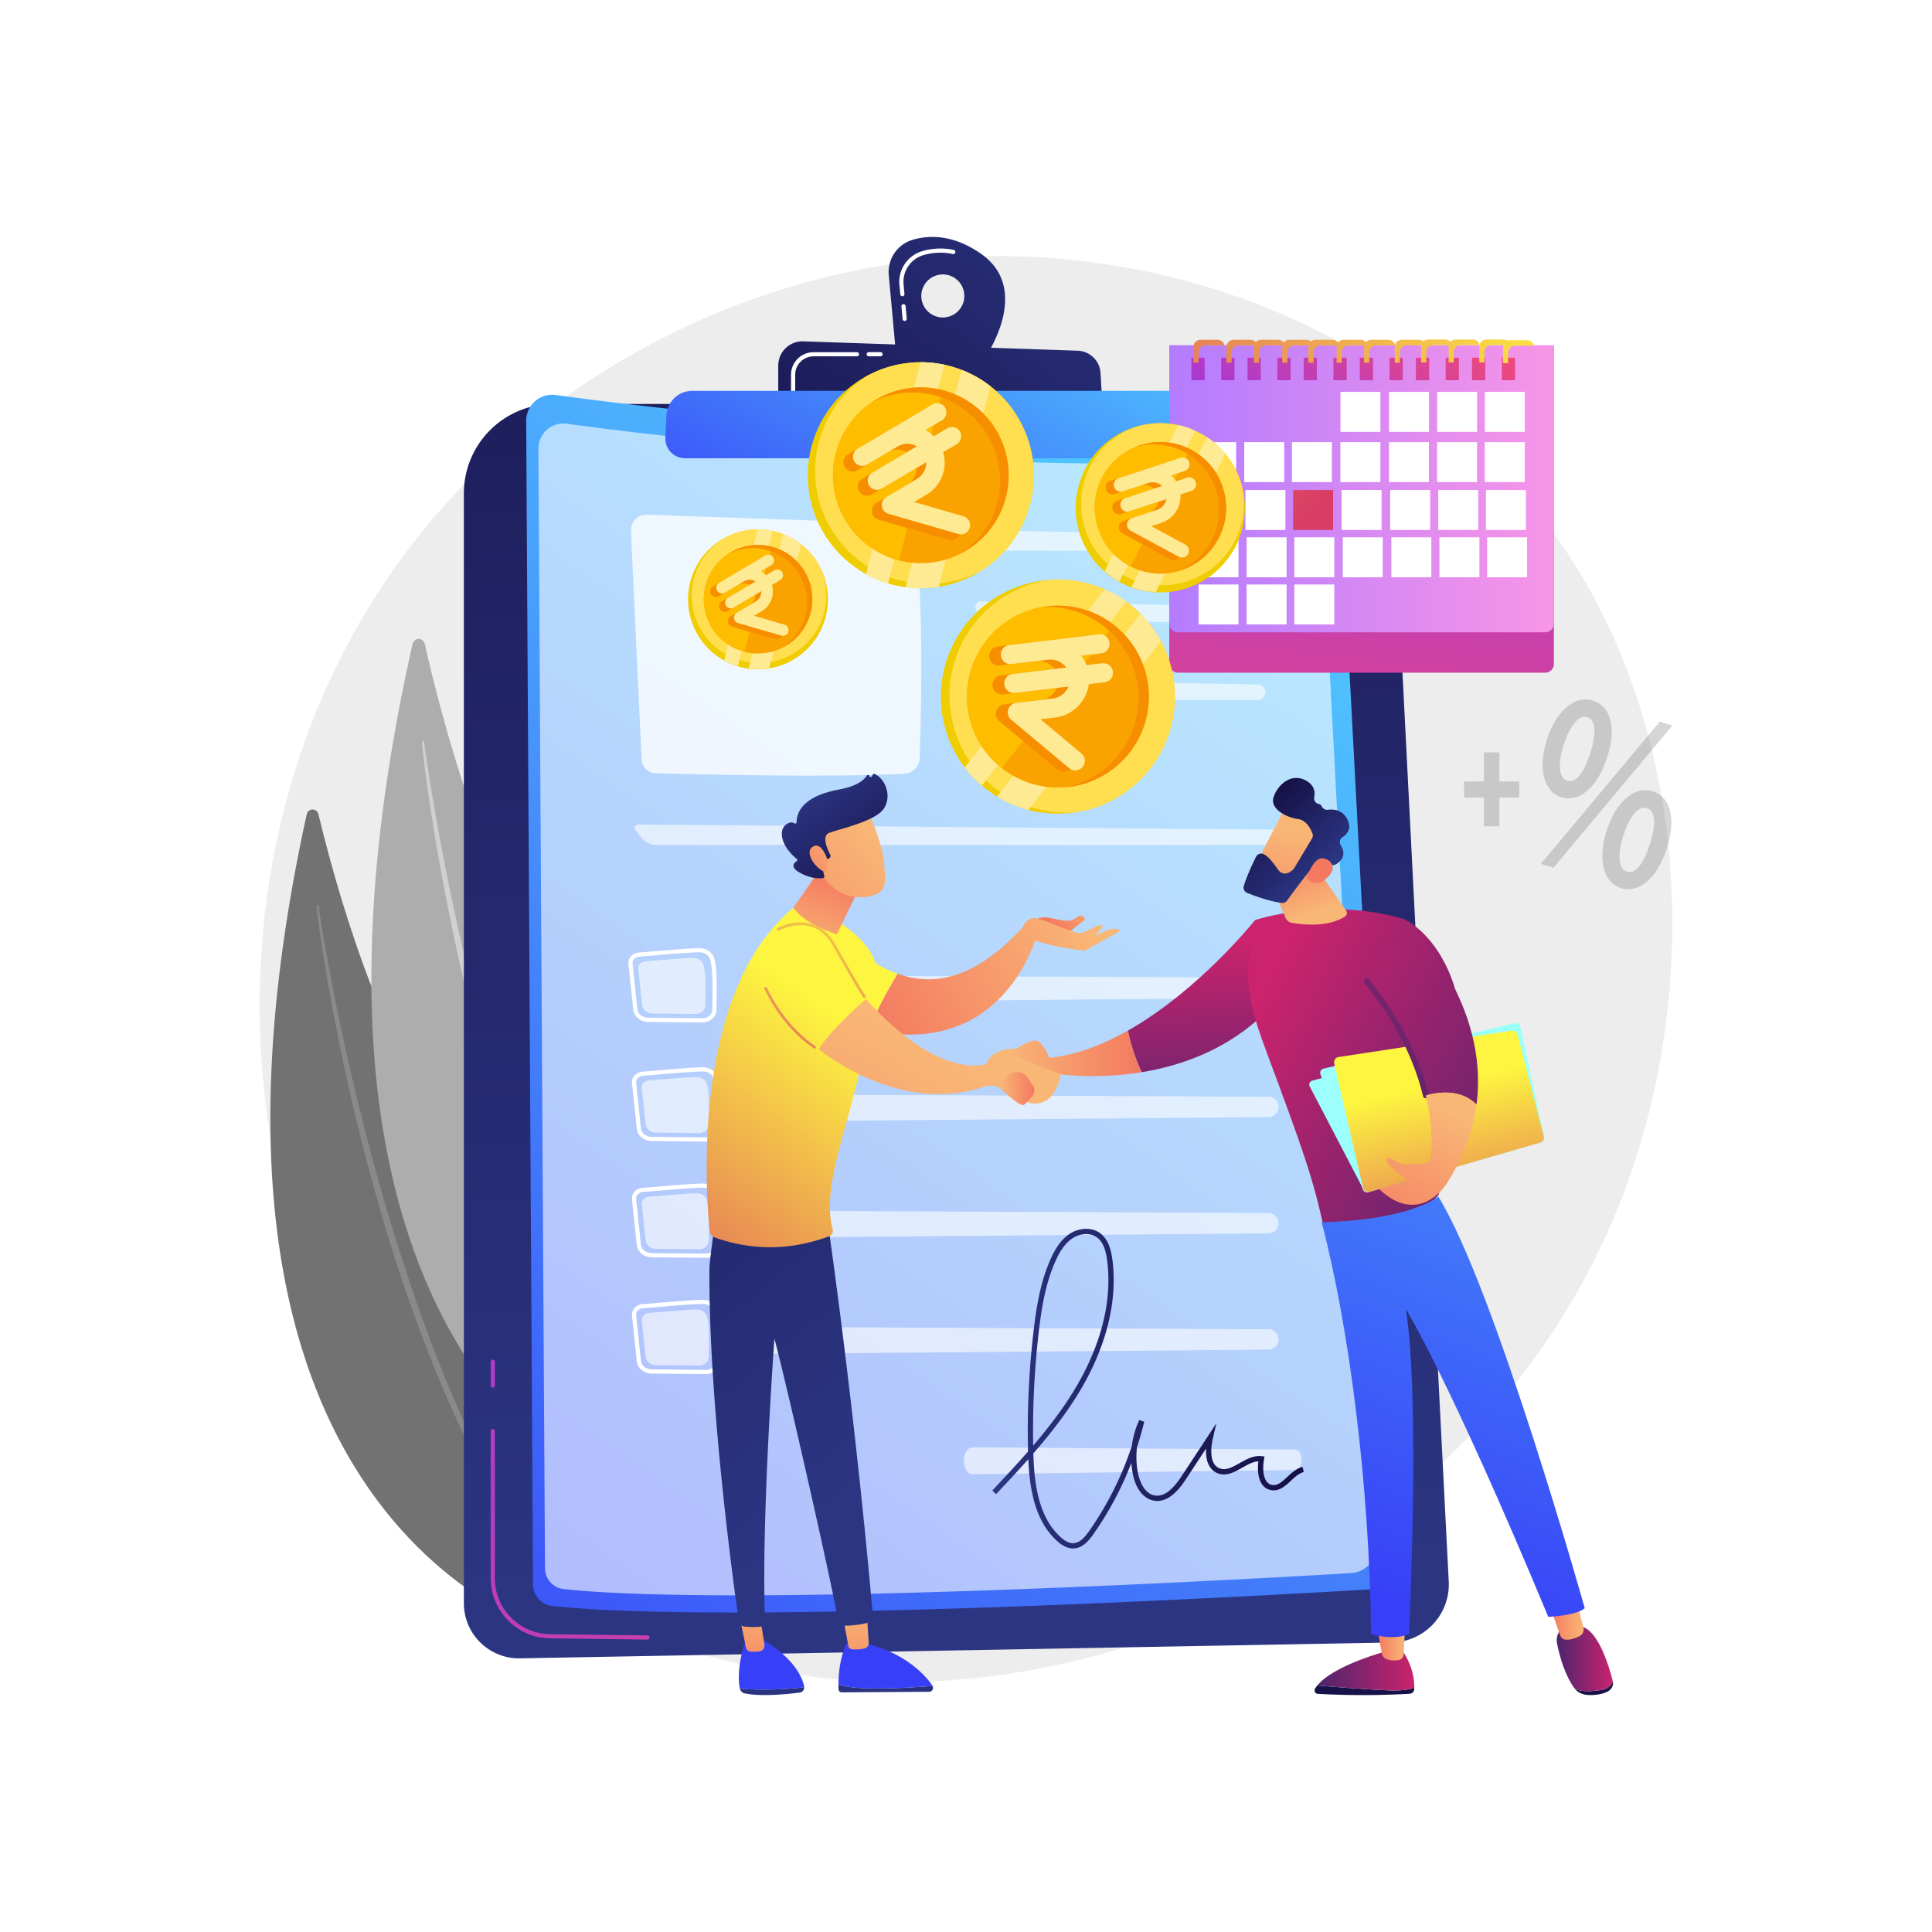 <svg xmlns="http://www.w3.org/2000/svg" xmlns:xlink="http://www.w3.org/1999/xlink" viewBox="0 0 3710 3710"><defs><linearGradient id="linear-gradient" x1="1835.82" y1="3042.25" x2="1701.49" y2="-933.94" gradientUnits="userSpaceOnUse"><stop offset="0" stop-color="#2b3582"/><stop offset="1" stop-color="#150e42"/></linearGradient><linearGradient id="linear-gradient-2" x1="569.17" y1="2680.44" x2="2091.59" y2="3647.63" gradientUnits="userSpaceOnUse"><stop offset="0" stop-color="#a737d5"/><stop offset="1" stop-color="#ef497a"/></linearGradient><linearGradient id="linear-gradient-3" x1="696.96" y1="2479.29" x2="2219.38" y2="3446.48" xlink:href="#linear-gradient-2"/><linearGradient id="linear-gradient-4" x1="2668.87" y1="720.06" x2="746.28" y2="3487.19" gradientUnits="userSpaceOnUse"><stop offset="0" stop-color="#53d8ff"/><stop offset="1" stop-color="#3840f7"/></linearGradient><linearGradient id="linear-gradient-5" x1="2046.31" y1="268.98" x2="1374.52" y2="1152.71" xlink:href="#linear-gradient"/><linearGradient id="linear-gradient-6" x1="2120" y1="325" x2="1448.21" y2="1208.73" xlink:href="#linear-gradient"/><linearGradient id="linear-gradient-7" x1="2035.35" y1="379.05" x2="1571.48" y2="1230.79" xlink:href="#linear-gradient-4"/><linearGradient id="linear-gradient-8" x1="1905.41" y1="2666.6" x2="2503.64" y2="2666.6" xlink:href="#linear-gradient"/><linearGradient id="linear-gradient-9" x1="2639.71" y1="723.45" x2="2539.82" y2="1706.86" xlink:href="#linear-gradient-2"/><linearGradient id="linear-gradient-10" x1="2245.35" y1="938.5" x2="2983.95" y2="938.5" gradientUnits="userSpaceOnUse"><stop offset="0" stop-color="#b37cff"/><stop offset="1" stop-color="#f895e7"/></linearGradient><linearGradient id="linear-gradient-11" x1="2288.87" y1="734.82" x2="2407" y2="469.85" xlink:href="#linear-gradient-2"/><linearGradient id="linear-gradient-12" x1="2336.6" y1="756.1" x2="2454.73" y2="491.13" xlink:href="#linear-gradient-2"/><linearGradient id="linear-gradient-13" x1="2378.75" y1="774.9" x2="2496.89" y2="509.93" xlink:href="#linear-gradient-2"/><linearGradient id="linear-gradient-14" x1="2426.48" y1="796.17" x2="2544.61" y2="531.21" xlink:href="#linear-gradient-2"/><linearGradient id="linear-gradient-15" x1="2468.64" y1="814.97" x2="2586.77" y2="550" xlink:href="#linear-gradient-2"/><linearGradient id="linear-gradient-16" x1="2516.37" y1="836.25" x2="2634.5" y2="571.28" xlink:href="#linear-gradient-2"/><linearGradient id="linear-gradient-17" x1="2558.53" y1="855.05" x2="2676.66" y2="590.08" xlink:href="#linear-gradient-2"/><linearGradient id="linear-gradient-18" x1="2606.26" y1="876.32" x2="2724.39" y2="611.36" xlink:href="#linear-gradient-2"/><linearGradient id="linear-gradient-19" x1="2648.42" y1="895.12" x2="2766.55" y2="630.15" xlink:href="#linear-gradient-2"/><linearGradient id="linear-gradient-20" x1="2696.14" y1="916.4" x2="2814.28" y2="651.43" xlink:href="#linear-gradient-2"/><linearGradient id="linear-gradient-21" x1="2738.3" y1="935.2" x2="2856.44" y2="670.23" xlink:href="#linear-gradient-2"/><linearGradient id="linear-gradient-22" x1="2786.03" y1="956.47" x2="2904.16" y2="691.51" xlink:href="#linear-gradient-2"/><linearGradient id="linear-gradient-23" x1="1583.85" y1="286.64" x2="2527.74" y2="983.93" gradientUnits="userSpaceOnUse"><stop offset="0" stop-color="#fdf53f"/><stop offset="0.66" stop-color="#e57a58"/><stop offset="1" stop-color="#d93c65"/></linearGradient><linearGradient id="linear-gradient-24" x1="3076.08" y1="612.71" x2="1800.56" y2="714.75" xlink:href="#linear-gradient-23"/><linearGradient id="linear-gradient-25" x1="3076.49" y1="617.75" x2="1800.97" y2="719.79" xlink:href="#linear-gradient-23"/><linearGradient id="linear-gradient-26" x1="3076.82" y1="621.94" x2="1801.3" y2="723.98" xlink:href="#linear-gradient-23"/><linearGradient id="linear-gradient-27" x1="3077.17" y1="626.26" x2="1801.64" y2="728.3" xlink:href="#linear-gradient-23"/><linearGradient id="linear-gradient-28" x1="3077.48" y1="630.25" x2="1801.96" y2="732.29" xlink:href="#linear-gradient-23"/><linearGradient id="linear-gradient-29" x1="3077.83" y1="634.56" x2="1802.31" y2="736.6" xlink:href="#linear-gradient-23"/><linearGradient id="linear-gradient-30" x1="3078.17" y1="638.75" x2="1802.64" y2="740.8" xlink:href="#linear-gradient-23"/><linearGradient id="linear-gradient-31" x1="3078.54" y1="643.43" x2="1803.02" y2="745.47" xlink:href="#linear-gradient-23"/><linearGradient id="linear-gradient-32" x1="3078.82" y1="646.99" x2="1803.3" y2="749.03" xlink:href="#linear-gradient-23"/><linearGradient id="linear-gradient-33" x1="3079.16" y1="651.18" x2="1803.64" y2="753.22" xlink:href="#linear-gradient-23"/><linearGradient id="linear-gradient-34" x1="3079.92" y1="660.7" x2="1804.4" y2="762.74" xlink:href="#linear-gradient-23"/><linearGradient id="linear-gradient-35" x1="3079.53" y1="655.86" x2="1804.01" y2="757.9" xlink:href="#linear-gradient-23"/><linearGradient id="linear-gradient-36" x1="661.3" y1="1697.56" x2="532.13" y2="2114.88" gradientTransform="translate(1290.1)" xlink:href="#linear-gradient-4"/><linearGradient id="linear-gradient-37" x1="192.17" y1="3264.96" x2="198.79" y2="2814.52" gradientTransform="translate(1290.1)" xlink:href="#linear-gradient"/><linearGradient id="linear-gradient-38" x1="163.62" y1="3052.36" x2="139.62" y2="3261.77" gradientTransform="translate(1290.1)" gradientUnits="userSpaceOnUse"><stop offset="0" stop-color="#f9b776"/><stop offset="1" stop-color="#f47960"/></linearGradient><linearGradient id="linear-gradient-39" x1="410.32" y1="3268.17" x2="416.95" y2="2817.73" gradientTransform="translate(1290.1)" xlink:href="#linear-gradient"/><linearGradient id="linear-gradient-40" x1="862.26" y1="1759.76" x2="733.09" y2="2177.08" gradientTransform="translate(1290.1)" xlink:href="#linear-gradient-4"/><linearGradient id="linear-gradient-41" x1="462.16" y1="3043.87" x2="438.17" y2="3253.28" gradientTransform="translate(993.21 65.77) rotate(-3.61)" xlink:href="#linear-gradient-38"/><linearGradient id="linear-gradient-42" x1="1084.09" y1="2879.78" x2="2451.78" y2="1202.08" gradientTransform="matrix(-1, 0, 0, 1, 2705.84, 0)" xlink:href="#linear-gradient"/><linearGradient id="linear-gradient-43" x1="635.08" y1="2022.77" x2="902.42" y2="2022.77" xlink:href="#linear-gradient-38"/><linearGradient id="linear-gradient-44" x1="995.54" y1="1812.86" x2="1011.26" y2="2214.41" gradientTransform="translate(1290.1)" gradientUnits="userSpaceOnUse"><stop offset="0" stop-color="#cb236d"/><stop offset="1" stop-color="#4c246d"/></linearGradient><linearGradient id="linear-gradient-45" x1="1593.75" y1="1945.14" x2="1106.87" y2="2614.19" gradientUnits="userSpaceOnUse"><stop offset="0" stop-color="#fdf53f"/><stop offset="1" stop-color="#d93c65"/></linearGradient><linearGradient id="linear-gradient-46" x1="800.98" y1="1766.64" x2="381.57" y2="1975.28" xlink:href="#linear-gradient-38"/><linearGradient id="linear-gradient-47" x1="794.84" y1="1714.32" x2="732.98" y2="1778.92" xlink:href="#linear-gradient-38"/><linearGradient id="linear-gradient-48" x1="802.97" y1="1764.17" x2="383.57" y2="1972.8" xlink:href="#linear-gradient-38"/><linearGradient id="linear-gradient-49" x1="1620.88" y1="1964.89" x2="1134" y2="2633.93" xlink:href="#linear-gradient-45"/><linearGradient id="linear-gradient-50" x1="259.34" y1="1831.79" x2="315.07" y2="1679.61" xlink:href="#linear-gradient-38"/><linearGradient id="linear-gradient-51" x1="535.51" y1="2008.77" x2="121.18" y2="2728.7" xlink:href="#linear-gradient-38"/><linearGradient id="linear-gradient-52" x1="1661.28" y1="1610.2" x2="1399.62" y2="2236.19" xlink:href="#linear-gradient-45"/><linearGradient id="linear-gradient-53" x1="1674.78" y1="1615.84" x2="1413.13" y2="2241.83" xlink:href="#linear-gradient-45"/><linearGradient id="linear-gradient-54" x1="396.32" y1="1603.51" x2="64.27" y2="1867.97" xlink:href="#linear-gradient-38"/><linearGradient id="linear-gradient-55" x1="268.13" y1="1516.51" x2="420.33" y2="1712.45" gradientTransform="translate(1290.1)" xlink:href="#linear-gradient"/><linearGradient id="linear-gradient-56" x1="362.9" y1="1589.02" x2="199.49" y2="1714.05" xlink:href="#linear-gradient-38"/><linearGradient id="linear-gradient-57" x1="630.24" y1="2090.37" x2="696.12" y2="2090.37" xlink:href="#linear-gradient-38"/><linearGradient id="linear-gradient-58" x1="1116.38" y1="1950.22" x2="1670.63" y2="2245.29" xlink:href="#linear-gradient-44"/><linearGradient id="linear-gradient-59" x1="1233.25" y1="1755.38" x2="1190.38" y2="1626.77" xlink:href="#linear-gradient-38"/><linearGradient id="linear-gradient-60" x1="1224.04" y1="2130.55" x2="1674.87" y2="2130.55" gradientTransform="translate(1290.1)" gradientUnits="userSpaceOnUse"><stop offset="0" stop-color="#9cfffb"/><stop offset="1" stop-color="#9bfffa"/></linearGradient><linearGradient id="linear-gradient-61" x1="1245.08" y1="2127.08" x2="1675.31" y2="2127.08" xlink:href="#linear-gradient-60"/><linearGradient id="linear-gradient-62" x1="1466.96" y1="2084.34" x2="1558.42" y2="2494.46" gradientTransform="translate(1290.1)" xlink:href="#linear-gradient-45"/><linearGradient id="linear-gradient-63" x1="1195.48" y1="1814.93" x2="1791.36" y2="2132.16" xlink:href="#linear-gradient-44"/><linearGradient id="linear-gradient-64" x1="2991.23" y1="1639.45" x2="2577.21" y2="2113.09" gradientTransform="matrix(1, 0, 0, 1, 0, 0)" xlink:href="#linear-gradient-44"/><linearGradient id="linear-gradient-65" x1="1493.52" y1="2129.99" x2="1354.2" y2="2397.92" xlink:href="#linear-gradient-38"/><linearGradient id="linear-gradient-66" x1="4818.98" y1="5486.66" x2="4664.89" y2="5690.5" gradientTransform="matrix(-0.69, -0.73, -0.73, 0.69, 9787.37, 1318.79)" xlink:href="#linear-gradient-38"/><linearGradient id="linear-gradient-67" x1="4701.3" y1="5535.61" x2="4885.36" y2="5535.61" gradientTransform="matrix(-0.69, -0.73, -0.73, 0.69, 9787.37, 1318.79)" xlink:href="#linear-gradient"/><linearGradient id="linear-gradient-68" x1="4593.3" y1="5648.09" x2="4716.89" y2="5521.28" gradientTransform="matrix(-0.69, -0.73, -0.73, 0.69, 9787.37, 1318.79)" xlink:href="#linear-gradient-38"/><linearGradient id="linear-gradient-69" x1="2133.69" y1="2897.18" x2="2133.69" y2="3285.8" gradientTransform="matrix(-1, 0, 0, 1, 4753.76, 0)" xlink:href="#linear-gradient"/><linearGradient id="linear-gradient-70" x1="2037.94" y1="3208.21" x2="2224.03" y2="3208.21" gradientTransform="matrix(-1, 0, 0, 1, 4753.76, 0)" xlink:href="#linear-gradient-44"/><linearGradient id="linear-gradient-71" x1="2055.63" y1="3155.81" x2="2109.57" y2="3155.81" gradientTransform="matrix(-1, 0, 0, 1, 4753.76, 0)" xlink:href="#linear-gradient-38"/><linearGradient id="linear-gradient-72" x1="1692.89" y1="2897.18" x2="1692.89" y2="3285.8" gradientTransform="matrix(-1, 0, 0, 1, 4753.76, 0)" xlink:href="#linear-gradient"/><linearGradient id="linear-gradient-73" x1="1656.73" y1="3185.11" x2="1764.44" y2="3185.11" gradientTransform="matrix(-1, 0, 0, 1, 4753.76, 0)" xlink:href="#linear-gradient-44"/><linearGradient id="linear-gradient-74" x1="1712.72" y1="3110.85" x2="1777.18" y2="3110.85" gradientTransform="matrix(-1, 0, 0, 1, 4753.76, 0)" xlink:href="#linear-gradient-38"/><linearGradient id="linear-gradient-75" x1="3371.21" y1="1209.45" x2="2655.83" y2="3067.44" gradientUnits="userSpaceOnUse"><stop offset="0" stop-color="#53d8ff"/><stop offset="0.21" stop-color="#4db9fd"/><stop offset="1" stop-color="#3840f7"/></linearGradient></defs><g id="Background"><rect width="3710" height="3710" fill="#fff"/></g><g id="Illustration"><path d="M3097.73,2341.66c-263.21,619.75-964.33,966.93-1572.35,873.28-98.93-15.24-370.17-60.63-610.31-274.79-462.3-412.27-561.16-1228.62-188.24-1803.92,271.41-418.71,758-656.07,1220.27-644.2,99.58,2.56,481.22,18.32,816.62,294.88,49.26,40.62,157.91,137.15,255.84,290.28C3249.5,1436.78,3269.26,1937.76,3097.73,2341.66Z" fill="#c1c1c1" opacity="0.3"/><path d="M588.85,1564.2c2.82-12.86,19.73-13.09,22.79-.29,29.55,123.72,116.44,445.51,256.25,618.35,227.65,281.43,374.13,733.45,220.55,962.48C1088.44,3144.74,281.86,2965.53,588.85,1564.2Z" fill="#727272"/><path d="M608,1740.22c.21,4,.68,7.34,1,10.91l1.27,10.53,2.77,21c1.94,14,4.07,27.92,6.2,41.86q6.54,41.81,14,83.42c9.92,55.5,21.23,110.69,33.3,165.69s25.43,109.69,39.92,164,29.78,108.43,46.66,162c33.57,107.13,72.56,212.38,118.25,314.24,23.34,50.65,47.92,100.67,75.12,149,27.52,48.15,56.94,95,89.39,139.41a2,2,0,0,0,2.89.37,2.37,2.37,0,0,0,.39-3.06l0,0q-46.08-68.31-85.33-141.42c-26.33-48.57-50-98.75-72.48-149.53s-43-102.57-62.43-154.81-36.85-105.37-54-158.56C731,2288.68,702.37,2180.18,676.54,2071q-19.21-82-35.49-164.75-8.22-41.35-15.66-82.89l-7.1-41.59-3.35-20.83-1.57-10.42c-.46-3.42-1-7.09-1.3-10.1l-.05-.5a2.09,2.09,0,0,0-2.24-2A2.16,2.16,0,0,0,608,1740.22Z" fill="#c1c1c1" opacity="0.3"/><path d="M792.07,1237.19c3.08-13.71,20.8-13.74,23.87,0,29.73,132.51,117.53,477.26,262.26,663.54,235.64,303.31,384.56,787.89,221.41,1030.69C1299.61,2931.38,456.55,2730.36,792.07,1237.19Z" fill="#adadad"/><path d="M810.29,1425.43c.18,4.32.64,7.85,1,11.68l1.23,11.25,2.69,22.46c1.88,15,4,29.87,6.06,44.79q6.43,44.73,13.77,89.28c9.83,59.4,21.12,118.49,33.21,177.39s25.53,117.46,40.16,175.67,30.11,116.17,47.26,173.56c34.09,114.84,73.89,227.73,120.75,337.07,23.95,54.38,49.2,108.11,77.22,160.1,28.35,51.74,58.71,102.18,92.28,150a2.06,2.06,0,0,0,3.08.43,2.6,2.6,0,0,0,.44-3.32l0,0q-47.55-73.53-87.92-152.09c-27.09-52.2-51.4-106.08-74.41-160.59s-44-110.08-63.83-166.1-37.55-113-55-170C933.83,2012.69,905,1896.47,879,1779.49q-19.32-87.79-35.55-176.39-8.22-44.26-15.6-88.72l-7-44.51-3.31-22.28-1.54-11.15c-.45-3.66-1-7.59-1.27-10.8l0-.54a2.25,2.25,0,0,0-2.37-2.17A2.33,2.33,0,0,0,810.29,1425.43Z" fill="#fff" opacity="0.43"/><path d="M890.76,947.45A171.75,171.75,0,0,1,1062.51,775.7H2523.05a151.32,151.32,0,0,1,151.11,143.62L2782,3036.82a111.59,111.59,0,0,1-109.41,117.24l-1674,30.42a105.91,105.91,0,0,1-107.84-105.89Z" fill="url(#linear-gradient)"/><path d="M1243.26,3148.48h-.06l-187.3-2.42c-62.63-.81-113.59-52.43-113.59-115.06V2748.2a4,4,0,0,1,8,0V3031c0,58.28,47.41,106.31,105.69,107.07l187.3,2.42a4,4,0,0,1,0,8Z" fill="url(#linear-gradient-2)"/><path d="M946.31,2664.6a4,4,0,0,1-4-4v-45.79a4,4,0,0,1,8,0v45.79A4,4,0,0,1,946.31,2664.6Z" fill="url(#linear-gradient-3)"/><path d="M1010.42,808.29A49.88,49.88,0,0,1,1067,758.54c199.45,27,885.31,110.7,1452.36,67.17a46.12,46.12,0,0,1,49.68,43.5l113,2127a53.08,53.08,0,0,1-49.87,55.82c-238.49,14.12-1220.68,68.68-1571,32a42.05,42.05,0,0,1-37.63-41.62Z" fill="url(#linear-gradient-4)"/><path d="M1033.91,861.59a48,48,0,0,1,54.45-47.88c191.94,26,852,106.53,1397.68,64.64a44.39,44.39,0,0,1,47.8,41.87l108.79,2046.85a51.09,51.09,0,0,1-48,53.73c-229.51,13.58-1174.71,66.08-1511.85,30.77a40.47,40.47,0,0,1-36.22-40.05Z" fill="#fff" opacity="0.6"/><path d="M1211.59,1019.4,1232,1458.23a27.9,27.9,0,0,0,27.07,26.61c81.27,2.29,334.52,8.47,477.51,1a31.14,31.14,0,0,0,29.5-30.11c2.73-82.3,8.7-321.83-10.06-422a35.16,35.16,0,0,0-33.37-28.6l-480.37-16.8A29.67,29.67,0,0,0,1211.59,1019.4Z" fill="#fff" opacity="0.78"/><g opacity="0.6"><path d="M2415,1057.6c8.52,0,15.29-6.62,15-14.72s-7.39-14.84-15.9-15l-530-9.44c-8.51-.15-13.16,6.29-10.34,14.32l3.61,10.24c2.83,8,12.11,14.6,20.62,14.6Z" fill="#fff"/></g><g opacity="0.6"><path d="M1884.15,1155.15c-8.51-.15-13.16,6.3-10.34,14.33l3.61,10.24c2.83,8,12.11,14.6,20.62,14.6h517c8.52,0,15.29-6.63,15-14.72s-7.39-14.85-15.9-15Z" fill="#fff"/></g><g opacity="0.6"><path d="M1884.15,1304.86c-8.51-.15-13.16,6.3-10.34,14.33l3.61,10.24c2.83,8,12.11,14.6,20.62,14.6h517c8.52,0,15.29-6.63,15-14.72s-7.39-14.85-15.9-15Z" fill="#fff"/></g><g opacity="0.6"><path d="M2466.2,1622.66c8.51,0,15-6.63,14.5-14.72s-7.93-14.78-16.45-14.85l-1237.32-9.75c-8.51-.07-11.14,5.33-5.84,12l12.12,15.22c5.31,6.66,16.61,12.11,25.12,12.11Z" fill="#fff"/></g><path d="M1355.77,2192.16h-.29l-104.15-1c-14.88-.15-27.16-10.39-28.57-23.82L1213.6,2080a19,19,0,0,1,4.49-14.29,22.88,22.88,0,0,1,15.94-7.86h0c8.77-.6,21.13-1.65,34.21-2.77,27.55-2.34,61.83-5.26,81.12-5.5,14-.07,25.87,8.21,29.16,20.4,5.43,20.06,5,58,3.92,98.48C1382.11,2181.56,1370.17,2192.16,1355.77,2192.16Zm-121.2-126.37a14.84,14.84,0,0,0-10.36,5,11,11,0,0,0-2.65,8.3l9.15,87.39c1,9.38,9.89,16.54,20.7,16.65l104.15,1h.21c10.09,0,18.45-7.11,18.68-15.94,1-39.84,1.5-77.17-3.65-96.2-2.3-8.52-11.17-14.45-21.34-14.48-19,.23-53.12,3.14-80.54,5.47-13.12,1.12-25.51,2.18-34.35,2.78Z" fill="#fff"/><path d="M1245.78,2074.81c21.88-1.5,69.43-6.32,92-6.6,9.55-.12,17.93,5.65,20.18,13.94,4.35,16.09,3.77,48.17,3,77.78-.23,8.87-8.37,16-18.32,15.85l-83.23-.79c-10.24-.1-18.73-7.08-19.69-16.17l-7.31-69.83C1231.66,2081.76,1237.67,2075.36,1245.78,2074.81Z" fill="#fff" opacity="0.6"/><g opacity="0.6"><path d="M1447.25,2134.13a25.87,25.87,0,0,0,25.23,19.27l963.66-8.22a19.56,19.56,0,0,0-.08-39.11l-963.69-4.4A25.86,25.86,0,0,0,1447.25,2134.13Z" fill="#fff"/></g><path d="M1349,1963.39h-.29l-104.15-1c-14.88-.14-27.16-10.38-28.57-23.81l-9.16-87.39a19,19,0,0,1,4.49-14.28,22.84,22.84,0,0,1,15.93-7.86h0c8.78-.6,21.14-1.65,34.22-2.77,27.54-2.34,61.83-5.26,81.12-5.5,14-.07,25.86,8.21,29.16,20.4,5.43,20.06,5,58,3.92,98.48C1375.29,1952.8,1363.36,1963.39,1349,1963.39ZM1227.76,1837a14.82,14.82,0,0,0-10.36,5,11,11,0,0,0-2.65,8.3l9.15,87.39c1,9.38,9.88,16.54,20.7,16.65l104.15,1h.21c10.09,0,18.45-7.11,18.67-15.94,1-39.84,1.51-77.17-3.64-96.2-2.3-8.52-11.17-14.45-21.34-14.49-19,.24-53.13,3.15-80.54,5.48-13.12,1.12-25.51,2.17-34.35,2.78Z" fill="#fff"/><path d="M1239,1846.05c21.88-1.5,69.44-6.33,92-6.61,9.56-.12,17.94,5.66,20.18,14,4.36,16.09,3.78,48.17,3,77.78-.22,8.87-8.37,15.95-18.31,15.85l-83.23-.8c-10.24-.09-18.74-7.07-19.69-16.16l-7.32-69.84C1224.85,1853,1230.85,1846.6,1239,1846.05Z" fill="#fff" opacity="0.6"/><g opacity="0.6"><path d="M1440.44,1905.37a25.85,25.85,0,0,0,25.22,19.26l963.67-8.21a19.56,19.56,0,0,0-.08-39.11l-963.69-4.4A25.86,25.86,0,0,0,1440.44,1905.37Z" fill="#fff"/></g><path d="M1355.77,2415.38h-.29l-104.15-1c-14.88-.14-27.16-10.38-28.57-23.81l-9.16-87.39a19,19,0,0,1,4.49-14.28A22.89,22.89,0,0,1,1234,2281h0c8.77-.59,21.13-1.65,34.21-2.76,27.55-2.35,61.83-5.26,81.12-5.51h.42c13.7,0,25.48,8.34,28.74,20.4,5.43,20.06,5,58,3.92,98.49C1382.11,2404.79,1370.17,2415.38,1355.77,2415.38ZM1234.57,2289a14.8,14.8,0,0,0-10.36,5,11,11,0,0,0-2.65,8.29l9.15,87.39c1,9.39,9.89,16.55,20.7,16.65l104.15,1h.21c10.09,0,18.45-7.11,18.68-15.93,1-39.84,1.5-77.18-3.65-96.2-2.3-8.52-11.3-14.65-21.34-14.49-19,.24-53.12,3.14-80.54,5.48-13.12,1.12-25.51,2.17-34.35,2.78Z" fill="#fff"/><path d="M1245.78,2298c21.88-1.5,69.43-6.33,92-6.61,9.55-.12,17.93,5.66,20.18,13.94,4.35,16.1,3.77,48.18,3,77.79-.23,8.87-8.37,16-18.32,15.85l-83.23-.8c-10.24-.1-18.73-7.08-19.69-16.17l-7.31-69.83C1231.66,2305,1237.67,2298.59,1245.78,2298Z" fill="#fff" opacity="0.6"/><g opacity="0.6"><path d="M1447.25,2357.36a25.86,25.86,0,0,0,25.23,19.26l963.66-8.22a19.56,19.56,0,0,0-.08-39.11l-963.69-4.39A25.86,25.86,0,0,0,1447.25,2357.36Z" fill="#fff"/></g><path d="M1355.77,2638.61h-.29l-104.15-1c-14.88-.14-27.16-10.38-28.57-23.81l-9.16-87.39a19.05,19.05,0,0,1,4.49-14.29,22.88,22.88,0,0,1,15.94-7.86h0c8.77-.6,21.13-1.65,34.21-2.76,27.55-2.35,61.83-5.27,81.12-5.51h.42c13.7,0,25.48,8.34,28.74,20.4,5.43,20.06,5,58,3.92,98.49C1382.11,2628,1370.17,2638.61,1355.77,2638.61Zm-121.2-126.37a14.84,14.84,0,0,0-10.36,5,11,11,0,0,0-2.65,8.3l9.15,87.39c1,9.39,9.89,16.55,20.7,16.65l104.15,1h.21c10.09,0,18.45-7.11,18.68-15.94,1-39.84,1.5-77.17-3.65-96.2-2.3-8.52-11.3-14.67-21.34-14.48-19,.23-53.12,3.14-80.54,5.48-13.12,1.11-25.51,2.17-34.35,2.77Z" fill="#fff"/><path d="M1245.78,2521.26c21.88-1.49,69.43-6.32,92-6.6,9.55-.12,17.93,5.65,20.18,13.94,4.35,16.09,3.77,48.17,3,77.78-.23,8.87-8.37,15.95-18.32,15.86l-83.23-.8c-10.24-.1-18.73-7.08-19.69-16.17l-7.31-69.83C1231.66,2528.21,1237.67,2521.82,1245.78,2521.26Z" fill="#fff" opacity="0.6"/><g opacity="0.6"><path d="M1447.25,2580.58a25.87,25.87,0,0,0,25.23,19.27l963.66-8.22a19.56,19.56,0,0,0-.08-39.11l-963.69-4.4A25.86,25.86,0,0,0,1447.25,2580.58Z" fill="#fff"/></g><g opacity="0.6"><path d="M1851.5,2811.73h0c1.93,11.43,8.61,19.36,16.21,19.26l619.34-8.22c7-.09,12.61-9.08,12.46-20-.15-10.59-5.7-19.08-12.51-19.13l-619.36-4.39C1856.71,2779.19,1848.71,2795.28,1851.5,2811.73Z" fill="#fff"/></g><path d="M1883.36,487c-52.75-36.7-98.63-36-130.92-26.45a64.42,64.42,0,0,0-45.75,67.72l13.93,152L1886.33,695S1986.83,559,1883.36,487Zm-72.87,122.63a41.32,41.32,0,1,1,41.32-41.32A41.32,41.32,0,0,1,1810.49,609.62Z" fill="url(#linear-gradient-5)"/><path d="M1737.17,616.32a4,4,0,0,1-4-3.63L1731,588.48a4,4,0,1,1,8-.73l2.22,24.21a4,4,0,0,1-3.62,4.35Zm-4.34-47.44a4,4,0,0,1-4-3.63l-1.69-18.38a61.5,61.5,0,0,1,43.59-64.51,123.92,123.92,0,0,1,60.57-2.48,4,4,0,1,1-1.61,7.83A116.07,116.07,0,0,0,1773,490a53.47,53.47,0,0,0-37.89,56.12l1.68,18.37a4,4,0,0,1-3.62,4.35Z" fill="#fff"/><path d="M1494.45,778.5V702.07a46.62,46.62,0,0,1,48.23-46.6l526.9,18a45.36,45.36,0,0,1,43.72,42.61l4.4,73.44Z" fill="url(#linear-gradient-6)"/><path d="M1690.91,684.26h-22.65a4,4,0,1,1,0-8h22.65a4,4,0,1,1,0,8Z" fill="#fff"/><path d="M1523,754.5a4,4,0,0,1-4-4V719.58a43.36,43.36,0,0,1,43.32-43.31h83.3a4,4,0,1,1,0,8h-83.3A35.37,35.37,0,0,0,1527,719.58V750.5A4,4,0,0,1,1523,754.5Z" fill="#fff"/><path d="M1279.76,797.8a49.64,49.64,0,0,1,49.59-47.27l921.39,0a68.1,68.1,0,0,1,67.1,56.49l.78,4.5A58.48,58.48,0,0,1,2261,880H1315.7a38,38,0,0,1-38-39.85Z" fill="url(#linear-gradient-7)"/><path d="M2060.48,2973.49c-10.1,0-20.3-4.86-31.15-14.82-42.33-38.89-52.22-99.64-54.69-156.58-20.33,22.9-41.22,45.15-61.85,67.14l-7.38-6.92c23-24.49,46.27-49.31,68.73-75a1651,1651,0,0,1,10.44-230.06c5.38-46.36,13.11-95.41,33.17-140.07,6.31-14.08,16.79-34.25,34.69-46.76,18.39-12.86,42.45-14.31,58.5-3.54,18.12,12.18,23,35.59,25.18,52.14,12.75,99.25-26,190.3-60.79,249.2-26,44.06-57.55,84.4-91,122.77,1.67,57.81,9.55,121.38,51.81,160.2,9.19,8.44,17.39,12.46,25.07,12.14,12.68-.46,22.59-12.27,30.61-23.76a627.17,627.17,0,0,0,81.65-163,168.78,168.78,0,0,1,14.29-49.79l9.5,3.33q-6,24.71-13.87,48.7a158.93,158.93,0,0,0,1.88,50.09c1.8,8.94,9.38,38.46,31.71,42.71,16.81,3.19,33.4-8.6,52.19-37.16l66.59-101.22-6.4,27.57c-3.42,14.72-9.06,49.91,12.32,58.71,12.25,5,25.18-2.24,38.87-9.95,13.35-7.51,27.14-15.26,42.46-13.26l5.21.7-.89,5.18c-3.52,20.41-1.78,45.53,14.73,49.18,10.8,2.42,19.66-5.8,29.92-15.28,8.7-8,17.7-16.36,29.24-19.16l2.38,9.84c-9,2.18-17,9.59-24.75,16.75-11.31,10.46-23,21.27-39,17.74-21.74-4.82-26.38-30.65-23.36-55.11-10.19.53-20.34,6.24-31,12.24-15.19,8.55-30.89,17.39-47.69,10.49-15.54-6.4-23.06-23.17-21.77-47.28L2277.67,2840c-13.42,20.39-34.49,46.9-62.54,41.54-19.26-3.67-34.12-22.61-39.74-50.66a167.56,167.56,0,0,1-2.86-21.51,637.33,637.33,0,0,1-72.37,136c-9.45,13.54-21.42,27.46-38.55,28.08C2061.23,2973.49,2060.85,2973.49,2060.48,2973.49Zm25.32-603.72a48.73,48.73,0,0,0-27.56,9c-15.85,11.08-25.43,29.63-31.26,42.61-19.5,43.41-27.07,91.54-32.34,137.1A1640.51,1640.51,0,0,0,1984,2775.93c30.37-35.46,58.87-72.63,82.6-112.83,34-57.53,71.85-146.35,59.46-242.76-3-23.19-9.59-37.51-20.79-45A34.78,34.78,0,0,0,2085.8,2369.77Z" fill="url(#linear-gradient-8)"/><path d="M2245.35,664.49h738.59a0,0,0,0,1,0,0V1275a16.76,16.76,0,0,1-16.76,16.76H2262.11a16.76,16.76,0,0,1-16.76-16.76V664.49A0,0,0,0,1,2245.35,664.49Z" fill="url(#linear-gradient-9)"/><path d="M2245.35,662.81h738.59a0,0,0,0,1,0,0v534.63a16.76,16.76,0,0,1-16.76,16.76H2262.11a16.76,16.76,0,0,1-16.76-16.76V662.81A0,0,0,0,1,2245.35,662.81Z" fill="url(#linear-gradient-10)"/><rect x="2287.87" y="686.92" width="25.43" height="43.23" fill="url(#linear-gradient-11)"/><rect x="2345.09" y="686.92" width="25.43" height="43.23" fill="url(#linear-gradient-12)"/><rect x="2395.63" y="686.92" width="25.43" height="43.23" fill="url(#linear-gradient-13)"/><rect x="2452.84" y="686.92" width="25.43" height="43.23" fill="url(#linear-gradient-14)"/><rect x="2503.38" y="686.92" width="25.43" height="43.23" fill="url(#linear-gradient-15)"/><rect x="2560.59" y="686.92" width="25.43" height="43.23" fill="url(#linear-gradient-16)"/><rect x="2611.13" y="686.92" width="25.43" height="43.23" fill="url(#linear-gradient-17)"/><rect x="2668.35" y="686.92" width="25.43" height="43.23" fill="url(#linear-gradient-18)"/><rect x="2718.89" y="686.92" width="25.43" height="43.23" fill="url(#linear-gradient-19)"/><rect x="2776.1" y="686.92" width="25.43" height="43.23" fill="url(#linear-gradient-20)"/><rect x="2826.64" y="686.92" width="25.43" height="43.23" fill="url(#linear-gradient-21)"/><rect x="2883.86" y="686.92" width="25.43" height="43.23" fill="url(#linear-gradient-22)"/><rect x="2574.07" y="752.52" width="76.75" height="76.75" fill="#fff"/><rect x="2667.35" y="752.52" width="76.75" height="76.75" fill="#fff"/><rect x="2759.68" y="752.52" width="76.75" height="76.75" fill="#fff"/><rect x="2851.25" y="752.52" width="76.75" height="76.75" fill="#fff"/><rect x="2296.99" y="849.03" width="76.75" height="76.75" fill="#fff"/><rect x="2389.32" y="849.03" width="76.75" height="76.75" fill="#fff"/><rect x="2480.89" y="849.03" width="76.75" height="76.75" fill="#fff"/><rect x="2573.98" y="849.03" width="76.75" height="76.75" fill="#fff"/><rect x="2667.26" y="849.03" width="76.75" height="76.75" fill="#fff"/><rect x="2759.58" y="849.03" width="76.75" height="76.75" fill="#fff"/><rect x="2851.15" y="849.03" width="76.75" height="76.75" fill="#fff"/><rect x="2299.27" y="940.98" width="76.75" height="76.75" fill="#fff"/><rect x="2391.6" y="940.98" width="76.75" height="76.75" fill="#fff"/><rect x="2483.17" y="940.98" width="76.75" height="76.75" fill="url(#linear-gradient-23)"/><rect x="2576.26" y="940.98" width="76.75" height="76.75" fill="#fff"/><rect x="2669.53" y="940.98" width="76.75" height="76.75" fill="#fff"/><rect x="2761.86" y="940.98" width="76.75" height="76.75" fill="#fff"/><rect x="2853.43" y="940.98" width="76.75" height="76.75" fill="#fff"/><rect x="2301.55" y="1031.78" width="76.75" height="76.75" fill="#fff"/><rect x="2393.88" y="1031.78" width="76.75" height="76.75" fill="#fff"/><rect x="2485.45" y="1031.78" width="76.75" height="76.75" fill="#fff"/><rect x="2578.54" y="1031.78" width="76.75" height="76.75" fill="#fff"/><rect x="2671.81" y="1031.78" width="76.75" height="76.75" fill="#fff"/><rect x="2764.14" y="1031.78" width="76.75" height="76.75" fill="#fff"/><rect x="2855.71" y="1031.78" width="76.75" height="76.75" fill="#fff"/><rect x="2301.55" y="1122.39" width="76.75" height="76.75" fill="#fff"/><rect x="2393.88" y="1122.39" width="76.75" height="76.75" fill="#fff"/><rect x="2485.45" y="1122.39" width="76.75" height="76.75" fill="#fff"/><path d="M2338.08,652.51h-32.65a13.71,13.71,0,0,0-13.67,13.67v30.37h9.87V676.81a13.71,13.71,0,0,1,13.67-13.67H2348a13.46,13.46,0,0,1,3.55.49A13.72,13.72,0,0,0,2338.08,652.51Z" fill="url(#linear-gradient-24)"/><path d="M2401.51,652.51h-32.65a13.71,13.71,0,0,0-13.67,13.67v30.37h9.87V676.81a13.71,13.71,0,0,1,13.67-13.67h32.65a13.39,13.39,0,0,1,3.54.49A13.71,13.71,0,0,0,2401.51,652.51Z" fill="url(#linear-gradient-25)"/><path d="M2454.22,652.51h-32.64a13.71,13.71,0,0,0-13.67,13.67v30.37h9.87V676.81a13.71,13.71,0,0,1,13.67-13.67h32.64a13.4,13.4,0,0,1,3.55.49A13.71,13.71,0,0,0,2454.22,652.51Z" fill="url(#linear-gradient-26)"/><path d="M2508.53,652.51h-32.65a13.71,13.71,0,0,0-13.66,13.67v30.37h9.87V676.81a13.71,13.71,0,0,1,13.67-13.67h32.64a13.4,13.4,0,0,1,3.55.49A13.71,13.71,0,0,0,2508.53,652.51Z" fill="url(#linear-gradient-27)"/><path d="M2558.74,652.51h-32.65a13.71,13.71,0,0,0-13.67,13.67v30.37h9.87V676.81A13.71,13.71,0,0,1,2536,663.14h32.65a13.46,13.46,0,0,1,3.55.49A13.72,13.72,0,0,0,2558.74,652.51Z" fill="url(#linear-gradient-28)"/><path d="M2613.05,652.51H2580.4a13.71,13.71,0,0,0-13.67,13.67v30.37h9.87V676.81a13.71,13.71,0,0,1,13.67-13.67h32.65a13.46,13.46,0,0,1,3.55.49A13.72,13.72,0,0,0,2613.05,652.51Z" fill="url(#linear-gradient-29)"/><path d="M2665.77,652.51h-32.65a13.71,13.71,0,0,0-13.67,13.67v30.37h9.87V676.81A13.71,13.71,0,0,1,2643,663.14h32.65a13.46,13.46,0,0,1,3.55.49A13.72,13.72,0,0,0,2665.77,652.51Z" fill="url(#linear-gradient-30)"/><path d="M2724.64,652.51H2692a13.71,13.71,0,0,0-13.67,13.67v30.37h9.87V676.81a13.71,13.71,0,0,1,13.67-13.67h32.65a13.39,13.39,0,0,1,3.54.49A13.71,13.71,0,0,0,2724.64,652.51Z" fill="url(#linear-gradient-31)"/><path d="M2775.4,652h-32.65a13.71,13.71,0,0,0-13.67,13.66v30.37H2739V676.32a13.71,13.71,0,0,1,13.67-13.66h32.65a13.46,13.46,0,0,1,3.55.48A13.72,13.72,0,0,0,2775.4,652Z" fill="url(#linear-gradient-32)"/><path d="M2828.12,652h-32.65a13.71,13.71,0,0,0-13.67,13.66v30.37h9.87V676.32a13.71,13.71,0,0,1,13.67-13.66H2838a13.38,13.38,0,0,1,3.54.48A13.7,13.7,0,0,0,2828.12,652Z" fill="url(#linear-gradient-33)"/><path d="M2932.52,653.26h-32.65a13.71,13.71,0,0,0-13.66,13.67V697.3h9.87V677.56a13.71,13.71,0,0,1,13.66-13.67h32.65a13.4,13.4,0,0,1,3.55.49A13.71,13.71,0,0,0,2932.52,653.26Z" fill="url(#linear-gradient-34)"/><path d="M2887,652h-32.65a13.71,13.71,0,0,0-13.67,13.66v30.37h9.87V676.32a13.71,13.71,0,0,1,13.67-13.66h32.65a13.38,13.38,0,0,1,3.54.48A13.7,13.7,0,0,0,2887,652Z" fill="url(#linear-gradient-35)"/><g opacity="0.3"><path d="M3086.77,1453.11c-20.12,64-57.77,87.56-88.39,77.94-31.3-9.85-46.48-50.55-28.46-109,18.06-57.45,54.38-87.6,88.78-76.78C3094.13,1356.37,3104,1398.47,3086.77,1453.11ZM2959,1658.77l228.39-273.08,24.08,7.57-228.39,273.08Zm43.87-228.46c-11.36,34.92-10.15,63.53,6.71,68.83s32.74-16.39,44.35-53.29c10.57-33.63,12.21-62.88-6-68.61C3030.68,1371.83,3013.56,1396.21,3002.84,1430.31Zm198.38,197.37c-20,63.52-57.43,87.67-88.39,77.93s-46.47-50.54-28-109.39c17.92-57,54.39-87.6,88.44-76.89C3208.74,1530.48,3218.41,1573,3201.22,1627.68Zm-83.92-22.8c-11.22,34.45-10.16,63.53,6.7,68.83,17.2,5.41,32.75-16.39,44.35-53.28,10.72-34.1,12.22-62.89-6-68.62C3145.14,1546.4,3128,1570.79,3117.3,1604.88Z" fill="#727272"/><path d="M2849.71,1531.61h-38.09v-31h38.09v-55.93h29.54v55.93h38.09v31h-38.09v55.18h-29.54Z" fill="#727272"/></g><path d="M1544.4,3240.1a11,11,0,0,0-.28-2.84c-14.15-56.09-84.38-91-84.38-91l-27.82,2.18c-16,49.44-14,79.76-11.38,93.27.07.37.19.73.29,1.1C1443.78,3244.83,1491,3246.17,1544.4,3240.1Z" fill="url(#linear-gradient-36)"/><path d="M1420.83,3242.78a12.08,12.08,0,0,0,8.83,8.92c32.65,6.86,84.55,1.34,106.34-1.51,4.81-.63,8.32-5.07,8.4-10.09C1491,3246.17,1443.78,3244.83,1420.83,3242.78Z" fill="url(#linear-gradient-37)"/><path d="M1420.73,3107l11.78,56.74a9.27,9.27,0,0,0,7.93,7.63,78.14,78.14,0,0,0,18.26-.29c6.08-.89,10.31-7.07,9.24-13.7l-8.2-50.38Z" fill="url(#linear-gradient-38)"/><path d="M1664.92,3242.06c-30.74-.86-46.63-4.48-54.85-7.84,0,3.06,0,6.17.1,9.39.1,3.44,2.65,6.19,5.79,6.17l168.74-1.09c5.38,0,8.53-6.28,6.2-11.22C1768.77,3239.3,1712.42,3243.39,1664.92,3242.06Z" fill="url(#linear-gradient-39)"/><path d="M1790.9,3237.47a8.6,8.6,0,0,0-.67-1.27c-14.9-20.82-52.86-62.28-127.86-80.27l-36-1.13s-16,27.84-16.32,79.42c8.22,3.36,24.11,7,54.85,7.84C1712.42,3243.39,1768.77,3239.3,1790.9,3237.47Z" fill="url(#linear-gradient-40)"/><path d="M1618.12,3101.94c.57,2.65,8.05,43,11,58.68a7.83,7.83,0,0,0,7,6.64c6.16.34,16.1.38,24.64-1.94,4.61-1.25,7.71-6,7.38-11.16l-4-63.86Z" fill="url(#linear-gradient-41)"/><path d="M1590.86,2356.55s49.49,340.1,85.21,744.81c.66,7.54-5.34,14.1-12.75,15.66-10.91,2.3-27,5-40.23,4.65a14.9,14.9,0,0,1-14.2-12.44c-12.17-71.36-99-454.32-121.78-538.61,0,0-26.18,358-17.81,543.78a8.81,8.81,0,0,1-7.77,9.15,147.33,147.33,0,0,1-32.29-.09,11.78,11.78,0,0,1-10.5-10c-8.67-60.39-58.55-419.86-56.43-678.81.12-14.6,17.13-134.58,17.13-134.58Z" fill="url(#linear-gradient-42)"/><path d="M2015.1,2031.4s-13.85-36.47-30-33.13-33.89,15.77-33.89,15.77l-26,35.16s73,28.75,98.65,12.28c0,0,74.55,12.88,168.69-2.57-13.63-28.77-21.75-57.58-26.52-79.93C2118.32,2006,2067,2026.12,2015.1,2031.4Z" fill="url(#linear-gradient-43)"/><path d="M2410,1766.85S2303.26,1901.28,2166,1979c4.77,22.35,12.89,51.16,26.52,79.93,71.2-11.68,153.61-39.57,223.47-101.53Z" fill="url(#linear-gradient-44)"/><path d="M1610,1784.63l6.62,178a488.08,488.08,0,0,0,53.8,15.28c10.68-34.36,34.18-76.54,53.42-107.89C1653.18,1845,1610,1784.63,1610,1784.63Z" fill="url(#linear-gradient-45)"/><path d="M1963,1781.6c-97,104.72-175.5,110.88-239.16,88.38-19.24,31.35-42.74,73.53-53.42,107.89,259,57.1,320-181,320-181Z" fill="url(#linear-gradient-46)"/><path d="M1982.71,1770.48s11.17-12,31.85-8.23,39.08,11,52,0,17.42,3.75,17.42,3.75l-38.58,29.32Z" fill="url(#linear-gradient-47)"/><path d="M1959.63,1791s7.66-32,30.73-27.63,75.44,32.87,88.94,27.63,30.75-17.81,39.61-13.37l-15.6,19.39s40.1-23.13,47-8.92l-66.72,37.55S1986,1815.86,1959.63,1791Z" fill="url(#linear-gradient-48)"/><path d="M1372,2376.16a14,14,0,0,1-9.19-11.8c-6.58-63.85-38.45-459.77,162.74-622.64,0,0,11.54-30.19,106.37,44s44.06,152,21.36,259.26c-27.48,129.81-75.68,235.92-54.35,315.81a11.07,11.07,0,0,1-6.78,13.27C1518.48,2401.23,1445.09,2402.13,1372,2376.16Z" fill="url(#linear-gradient-49)"/><path d="M1604,1623.09c-.07,5.64-80.4,119.75-80.4,119.75s14.42,28.4,83.26,51.45l59.42-122.17Z" fill="url(#linear-gradient-50)"/><path d="M1572.43,2014.87s152.42,127.65,317,72a39.14,39.14,0,0,1,30.9,2.33l47.32,25a42.24,42.24,0,0,0,56-15.68c6.57-11,12.18-23.55,13.3-35.59l-92.59-37.48,6.83-11.35s-45.21-3.83-57,28.57c0,0-86.1,35.81-231.31-123.9C1662.83,1918.71,1596.94,1974.73,1572.43,2014.87Z" fill="url(#linear-gradient-51)"/><path d="M1564.23,2013.55a2.64,2.64,0,0,1-1.46-.45c-64.18-43.36-94.37-113.35-94.66-114a2.61,2.61,0,1,1,4.8-2c.29.69,29.92,69.29,92.78,111.77a2.61,2.61,0,0,1-1.46,4.77Z" fill="url(#linear-gradient-52)"/><path d="M1659.82,1916.54a2.6,2.6,0,0,1-2.19-1.2c-.2-.3-19.8-30.82-57.15-97.69-11.48-20.56-26.57-33.58-44.85-38.69-30.28-8.46-59.45,7.77-59.74,7.93a2.61,2.61,0,1,1-2.58-4.53c1.26-.72,31.27-17.51,63.68-8.44,19.69,5.49,35.86,19.35,48,41.19,37.25,66.7,56.78,97.11,57,97.41a2.59,2.59,0,0,1-.77,3.6A2.55,2.55,0,0,1,1659.82,1916.54Z" fill="url(#linear-gradient-53)"/><path d="M1667.28,1557.71s28.58,65.66,30.5,100.13,9.35,56.83-30.5,63.77-73.42-12.91-91.61-47.25c0,0-28.5-52.9-22.1-74.56S1667.28,1557.71,1667.28,1557.71Z" fill="url(#linear-gradient-54)"/><path d="M1589.29,1649.68l2.27-1a5.47,5.47,0,0,0,2.67-7.51c-5.62-10.86-16.58-35.74-2.42-41.55,18.24-7.48,90.48-22.21,106.07-47.85,15-24.63,1.71-56.44-18.24-65.48a2.75,2.75,0,0,0-3.6,1.17l-1.66,3.14a2.7,2.7,0,0,1-5-.51h0a2.7,2.7,0,0,0-4.88-.7c-4.79,7.67-17.73,20.11-52.32,26.49-49.16,9.07-81.67,29-82.48,62.94a2.71,2.71,0,0,1-4.19,2.24c-3.63-2.22-9.44-3.25-17.2,3.27-13.5,11.36-8,40.81,21.62,65a2.69,2.69,0,0,1-.13,4.34c-5.36,3.49-13.36,11.8,7.37,22.88,21.43,11.46,37.44,10.52,43.61,9.51a2.7,2.7,0,0,0,2.18-3.26L1576.4,1653a2.7,2.7,0,0,1,2.64-3.29Z" fill="url(#linear-gradient-55)"/><path d="M1590.53,1656s-10.91-41.94-29.72-30.18,9.76,47,24.88,48.56Z" fill="url(#linear-gradient-56)"/><path d="M1920.34,2089.15s38.73,37.88,46.21,32.37c2.66-2,9.37-9.09,15.88-17a16.62,16.62,0,0,0,1.13-19.59l-9.14-14.1a26.4,26.4,0,0,0-39.41-5.74C1928.92,2070.36,1923.39,2078,1920.34,2089.15Z" fill="url(#linear-gradient-57)"/><path d="M2543.1,2362.69c-20.87-99.15-41.75-156.55-111.64-344.48-22-59.14-42-119-32.31-181.33l10.84-70s135.83-46,286.38-1.94c0,0,205.41,89.24,65.89,529.94C2699.38,2365.21,2625.78,2385.26,2543.1,2362.69Z" fill="url(#linear-gradient-58)"/><path d="M2433.11,1677.47l35.22,84.61a16.88,16.88,0,0,0,12.74,10.13c20.31,3.48,69.42,8.92,101.67-12.28a8.2,8.2,0,0,0,2.19-11.53L2519.86,1655Z" fill="url(#linear-gradient-59)"/><path d="M2520,2075.11a7.82,7.82,0,0,0-4.94,11.17l101.89,195.38a7.82,7.82,0,0,0,9.1,3.9l333.29-96.23a7.84,7.84,0,0,0,5.35-9.69l-57.42-198.75a7.81,7.81,0,0,0-9.5-5.39Z" fill="url(#linear-gradient-60)"/><path d="M2541.48,2052.15a8.19,8.19,0,0,0-5.79,10.79l81.56,221.55a8.2,8.2,0,0,0,10,5l332.28-95.94a8.17,8.17,0,0,0,5.73-9.59l-46-213.24a8.18,8.18,0,0,0-9.9-6.23Z" fill="url(#linear-gradient-61)"/><path d="M2570.42,2029.79a10.11,10.11,0,0,0-8.34,12.28l55.4,239.18a10.11,10.11,0,0,0,12.66,7.43l327.25-94.48a10.12,10.12,0,0,0,7-12.25l-50.32-195.23a10.12,10.12,0,0,0-11.32-7.48Z" fill="url(#linear-gradient-62)"/><path d="M2835.32,2121c25.4-191.86-122.45-339.39-122.45-339.39l-88,102.55c66.79,83.25,98.54,159.54,113,219.46C2757.17,2098,2803.48,2089.16,2835.32,2121Z" fill="url(#linear-gradient-63)"/><path d="M2737.93,2109.05a5.44,5.44,0,0,1-5.29-4.16c-17.88-73.86-55.56-147-112-217.33a5.45,5.45,0,1,1,8.49-6.82c57.45,71.61,95.83,146.16,114.09,221.58a5.45,5.45,0,0,1-4,6.58A5.22,5.22,0,0,1,2737.93,2109.05Z" fill="url(#linear-gradient-64)"/><path d="M2737.93,2103.61c13.48,55.69,12.07,97.23,10,117.07a15.47,15.47,0,0,1-14.29,13.85c-8.52.59-20.11,1.37-30.47,2-11.4.66-24-6.54-32.49-12.56a5.09,5.09,0,0,0-7.49,6.43c6.31,12.35,22.32,23.33,33.36,29.8a5.27,5.27,0,0,1-1.21,9.62l-47.21,13.38c77.56,73.07,128.77-8.69,128.77-8.69,34.24-52.9,51.94-104.63,58.4-153.49C2803.48,2089.16,2757.17,2098,2737.93,2103.61Z" fill="url(#linear-gradient-65)"/><path d="M2469.53,1548c-1.47,1.39-62.42,121.08-62.42,121.08l69.08,33.35,74.61-104.86S2494.3,1524.7,2469.53,1548Z" fill="url(#linear-gradient-66)"/><path d="M2519.41,1610.16,2485,1667.59a10.77,10.77,0,0,1-1.89,2.36c-4.1,3.81-18.13,14.92-29-.2-9.25-12.89-17.92-24.6-27.22-29.43a11,11,0,0,0-14.86,4.89c-5.68,11.25-16.67,34.19-23.58,55.93a11,11,0,0,0,6.38,13.45c14,5.67,41.64,15.92,66.17,19.3a11,11,0,0,0,10.41-4.42c10.56-14.46,40.3-54.87,50.46-65,9.43-9.4,26.84-5.86,34.68-3.6a11.09,11.09,0,0,0,8.8-1.16c8-4.79,21.85-16.73,9.15-36.94a11,11,0,0,1,3.41-15c8.88-5.84,18.52-16.81,9.34-34.58-9.3-18-25.91-19.6-37.22-18.22a11.43,11.43,0,0,1-12-6.68,7.29,7.29,0,0,0-5.69-4.47,10.69,10.69,0,0,1-8.65-12.56c2-10.18.49-23.4-15.76-32.34-29.81-16.38-55.92,10.32-62.55,32.86s26.68,38.47,47.64,41.12c15.4,2,23.84,18.76,27.24,27.55A11,11,0,0,1,2519.41,1610.16Z" fill="url(#linear-gradient-67)"/><path d="M2508.91,1685.58s13.25-38.78,30.22-37.36,30.31,18.33,9.29,37.33C2522.26,1709.18,2508.91,1685.58,2508.91,1685.58Z" fill="url(#linear-gradient-68)"/><path d="M2529.73,3236.48c32.8,2.83,89.74,7.44,134.62,9.41,27,1.19,42.51-1.45,51.46-5,0,1,0,2-.08,2.84a9.28,9.28,0,0,1-8.82,8.77,1576,1576,0,0,1-176.28.18,6.61,6.61,0,0,1-5.38-9.93A53.83,53.83,0,0,1,2529.73,3236.48Z" fill="url(#linear-gradient-69)"/><path d="M2664.35,3245.89c-44.88-2-101.82-6.58-134.62-9.41,32.25-39.57,134.62-66.24,134.62-66.24h28.91c19.89,28.66,22.77,56,22.55,70.62C2706.86,3244.44,2691.33,3247.08,2664.35,3245.89Z" fill="url(#linear-gradient-70)"/><path d="M2698.13,3123l-2.7,53.55a12.25,12.25,0,0,1-10.44,11.5,47.66,47.66,0,0,1-21.72-1.8,14.48,14.48,0,0,1-9.73-11.12l-9.35-52.13Z" fill="url(#linear-gradient-71)"/><path d="M3073.67,3245.49c14.22-2,20.66-9.37,23.36-17.27a1.6,1.6,0,0,0,0,.21c2.09,8.33-2.76,17-12.46,21.08-11.73,5-24.54,5.81-34.5,5.4-10.67-.44-20.47-4.86-25.86-11.93l-.08-.11C3034.9,3248.18,3049.94,3248.8,3073.67,3245.49Z" fill="url(#linear-gradient-72)"/><path d="M3006.59,3122.69h23.85c36.31-.74,59.12,75.86,66.59,105.53-2.7,7.9-9.14,15.29-23.36,17.27-23.73,3.31-38.77,2.69-49.49-2.62-19.62-25.82-29.35-63.63-34-85.7C2984.83,3132.07,3006.59,3122.69,3006.59,3122.69Z" fill="url(#linear-gradient-73)"/><path d="M3027.37,3073l13.24,52.66a14.31,14.31,0,0,1-7.44,16.2c-7.4,3.8-17.83,7.79-27.41,6.63a11.92,11.92,0,0,1-9.74-8l-19.44-55.4Z" fill="url(#linear-gradient-74)"/><path d="M3043.16,3088.22c-16.47,14.61-70,16.54-70,16.54-193-463.22-273.46-590.75-273.46-590.75,27.86,174.85,6,623.64,6,623.64-31.85,14-72.91,0-72.91,0-2.58-286.24-42.89-593.82-94.86-790.62,130.45-2.93,201.34-31.37,224-49.28C2870.61,2473.05,3043.16,3088.22,3043.16,3088.22Z" fill="url(#linear-gradient-75)"/><path d="M1955,802.16c61,103.14,26.83,236.21-76.32,297.2A216.87,216.87,0,0,1,1581.42,1023c-61-103.15-26.82-236.21,76.33-297.21A217,217,0,0,1,1955,802.16Z" fill="#f0cd00"/><path d="M1955,802.16c59.63,100.82,28.33,230.22-69.44,293-102.09,55.45-230.56,20.52-290.18-80.3s-28.33-230.22,69.44-293C1766.86,666.41,1895.33,701.33,1955,802.16Z" fill="#ffde50"/><path d="M1813.35,700.39l-107.84,419.93a217.68,217.68,0,0,1-42.52-17.91l104.48-406.82A217.14,217.14,0,0,1,1813.35,700.39Z" fill="#ffea94"/><path d="M1901.69,741.49l-99,385.38a216.4,216.4,0,0,1-63.35.79l107.19-417.4A216.24,216.24,0,0,1,1901.69,741.49Z" fill="#ffea94"/><path d="M1913.32,826.78a168.6,168.6,0,0,1-289.19,173.41c-.37-.58-.72-1.18-1.07-1.77a168.6,168.6,0,0,1,59.31-230.95c.59-.35,1.19-.71,1.8-1a168.54,168.54,0,0,1,229.15,60.35Z" fill="#faa300"/><path d="M1810.12,749.3l-83.87,326.6a168,168,0,0,1-102.12-75.71c-.37-.58-.72-1.18-1.07-1.77a168.6,168.6,0,0,1,59.31-230.95c.59-.35,1.19-.71,1.8-1a168.25,168.25,0,0,1,125.95-17.13Z" fill="#ffbd00"/><path d="M1913.31,826.78a168.61,168.61,0,0,1-59.3,231c-2.76,1.63-5.53,3.16-8.33,4.62a168.61,168.61,0,0,0-171.38-289.8q3.95-2.64,8.06-5.08A168.61,168.61,0,0,1,1913.31,826.78Z" fill="#f68e00"/><path d="M1799.56,834.06l-25.41,15a71.18,71.18,0,0,0-16-12.06l32-18.92a17.72,17.72,0,0,0-18-30.5L1686.9,838l-58.84,34.79a17.71,17.71,0,0,0,18,30.49l58.84-34.79a36.28,36.28,0,0,1,36.64-.14l-86,50.89a17.71,17.71,0,0,0,18,30.49l86.06-50.88a36.28,36.28,0,0,1-17.78,32L1683,965.69a17.71,17.71,0,0,0,4.1,32.26l135,39a17.72,17.72,0,0,0,9.83-34l-95.55-27.59,23.53-13.92a71.78,71.78,0,0,0,32.32-81.8l25.42-15a17.71,17.71,0,1,0-18-30.49Z" fill="#f68e00"/><path d="M1818.62,822.79l-25.41,15a71.18,71.18,0,0,0-16-12.06l32-18.92a17.72,17.72,0,0,0-18-30.5L1706,826.72l-58.84,34.8a17.71,17.71,0,1,0,18,30.49L1724,857.22a36.28,36.28,0,0,1,36.64-.14L1674.58,908a17.71,17.71,0,0,0,18,30.49l86.05-50.88a36.25,36.25,0,0,1-17.77,32l-58.84,34.8a17.71,17.71,0,0,0,4.1,32.26l135,39a17.72,17.72,0,0,0,9.83-34L1755.39,964l23.53-13.92a71.79,71.79,0,0,0,32.32-81.8l25.42-15a17.71,17.71,0,1,0-18-30.49Z" fill="#ffea94"/><path d="M1571.07,1082.45a134.28,134.28,0,1,1-87.49-62.88A134.07,134.07,0,0,1,1571.07,1082.45Z" fill="#f0cd00"/><path d="M1571.07,1082.45a129.16,129.16,0,1,1-179.29-49.62A134.06,134.06,0,0,1,1571.07,1082.45Z" fill="#ffde50"/><path d="M1483.58,1019.57,1416.94,1279a135,135,0,0,1-26.27-11.07l64.56-251.36A134.12,134.12,0,0,1,1483.58,1019.57Z" fill="#ffea94"/><path d="M1538.16,1045,1477,1283.08a133.79,133.79,0,0,1-39.14.49l66.23-257.9A133.43,133.43,0,0,1,1538.16,1045Z" fill="#ffea94"/><path d="M1545.34,1097.66a104.15,104.15,0,0,1-115.58,153.93,105.5,105.5,0,0,1-16.85-5.89,103.65,103.65,0,0,1-46.25-40.89l-.66-1.09a104.18,104.18,0,0,1,36.65-142.7c.36-.22.74-.44,1.11-.64a104.14,104.14,0,0,1,141.58,37.28Z" fill="#faa300"/><path d="M1481.58,1049.79l-51.82,201.8a105.5,105.5,0,0,1-16.85-5.89,103.65,103.65,0,0,1-46.25-40.89l-.66-1.09a104.18,104.18,0,0,1,36.65-142.7c.36-.22.74-.44,1.11-.64a104,104,0,0,1,77.82-10.59Z" fill="#ffbd00"/><path d="M1545.34,1097.67a104.17,104.17,0,0,1-36.64,142.69q-2.55,1.52-5.15,2.86a104.18,104.18,0,0,0-105.89-179.06c1.63-1.09,3.28-2.13,5-3.14A104.18,104.18,0,0,1,1545.34,1097.67Z" fill="#f68e00"/><path d="M1475.06,1102.16l-15.7,9.29a44.24,44.24,0,0,0-9.91-7.45l19.78-11.69a10.94,10.94,0,0,0-11.14-18.84l-52.64,31.13-36.36,21.49a10.95,10.95,0,0,0,11.14,18.85l36.36-21.5a22.4,22.4,0,0,1,22.64-.09l-53.17,31.44a10.94,10.94,0,1,0,11.14,18.84l53.17-31.44a22.39,22.39,0,0,1-11,19.8l-36.36,21.5a11,11,0,0,0,2.54,19.94l83.38,24.08a10.95,10.95,0,0,0,6.08-21l-59-17,14.54-8.6a44.36,44.36,0,0,0,20-50.54l15.7-9.28a10.95,10.95,0,0,0-11.14-18.85Z" fill="#f68e00"/><path d="M1486.83,1095.2l-15.7,9.29a43.89,43.89,0,0,0-9.9-7.45l19.77-11.7a10.94,10.94,0,0,0-11.14-18.84l-52.64,31.13-36.35,21.5A10.94,10.94,0,1,0,1392,1138l36.35-21.5a22.42,22.42,0,0,1,22.64-.08l-53.16,31.44a10.94,10.94,0,1,0,11.14,18.84l53.17-31.44a22.44,22.44,0,0,1-11,19.8l-36.35,21.5a10.94,10.94,0,0,0,2.53,19.93l83.39,24.09a10.94,10.94,0,0,0,6.07-21l-59-17,14.54-8.6a44.37,44.37,0,0,0,20-50.54L1498,1114a10.95,10.95,0,1,0-11.15-18.84Z" fill="#ffea94"/><path d="M2254.55,1311c14.77,123.2-73.13,235.06-196.34,249.83a224.59,224.59,0,0,1-249.83-196.34c-14.77-123.21,73.13-235.07,196.34-249.84A224.72,224.72,0,0,1,2254.55,1311Z" fill="#f0cd00"/><path d="M2254.55,1311c14.44,120.43-69.21,230-188.05,248.68-119.89,9.95-227.08-76.75-241.51-197.18s69.21-230,188-248.69C2132.93,1103.83,2240.11,1190.53,2254.55,1311Z" fill="#ffde50"/><path d="M2162.81,1155.42l-277.42,353a225.38,225.38,0,0,1-32.82-34.72l268.75-342A225,225,0,0,1,2162.81,1155.42Z" fill="#ffea94"/><path d="M2229.39,1231.24l-254.59,324a224.69,224.69,0,0,1-60.38-25.68l275.75-350.87A224.13,224.13,0,0,1,2229.39,1231.24Z" fill="#ffea94"/><path d="M2204.82,1316.92a174.59,174.59,0,0,1-346.43,43.69c-.11-.71-.19-1.42-.28-2.13a174.59,174.59,0,0,1,152.57-194.13c.71-.09,1.43-.17,2.14-.24a174.54,174.54,0,0,1,192,152.81Z" fill="#faa300"/><path d="M2139.34,1200.43,1923.58,1475a175.13,175.13,0,0,1-21.86-20.42,173.71,173.71,0,0,1-43.33-93.94c-.11-.71-.19-1.42-.28-2.13a174.59,174.59,0,0,1,152.57-194.13c.71-.09,1.43-.17,2.14-.24a174.14,174.14,0,0,1,126.52,36.32Z" fill="#ffbd00"/><path d="M2204.81,1316.92a174.58,174.58,0,0,1-152.57,194.13c-3.28.4-6.56.7-9.82.91a174.6,174.6,0,0,0-41.5-346.16c3.22-.57,6.47-1.06,9.76-1.45A174.59,174.59,0,0,1,2204.81,1316.92Z" fill="#f68e00"/><path d="M2094,1276.36l-30.36,3.64a73.77,73.77,0,0,0-10.16-18.12l38.24-4.58a18.34,18.34,0,0,0-4.37-36.42l-101.77,12.2-70.29,8.42a18.35,18.35,0,0,0,4.37,36.43l70.29-8.43a37.56,37.56,0,0,1,34.78,15.16L1921.92,1297a18.34,18.34,0,0,0,4.36,36.42l102.79-12.32a37.57,37.57,0,0,1-30.22,23l-70.28,8.43a18.35,18.35,0,0,0-9.58,32.29L2030.64,1478a18.34,18.34,0,0,0,23.51-28.16l-79-66,28.11-3.37a74.35,74.35,0,0,0,64.76-64l30.36-3.64a18.34,18.34,0,0,0-4.37-36.42Z" fill="#f68e00"/><path d="M2116.73,1273.63l-30.35,3.64a73.52,73.52,0,0,0-10.16-18.11l38.23-4.59a18.34,18.34,0,1,0-4.37-36.42l-101.76,12.2-70.29,8.43a18.34,18.34,0,1,0,4.37,36.42l70.28-8.43a37.58,37.58,0,0,1,34.79,15.16l-102.79,12.33a18.34,18.34,0,1,0,4.37,36.42l102.78-12.32a37.54,37.54,0,0,1-30.21,23l-70.29,8.43a18.34,18.34,0,0,0-9.57,32.29l111.64,93.25a18.35,18.35,0,0,0,23.52-28.16l-79-66,28.11-3.37a74.34,74.34,0,0,0,64.76-64l30.35-3.64a18.34,18.34,0,1,0-4.37-36.42Z" fill="#ffea94"/><path d="M2382.27,924a162.5,162.5,0,1,1-87.2-96.85A162.16,162.16,0,0,1,2382.27,924Z" fill="#f0cd00"/><path d="M2382.27,924a156.23,156.23,0,1,1-199.1-104.84A162.15,162.15,0,0,1,2382.27,924Z" fill="#ffde50"/><path d="M2295.07,827.17l-145.6,289.45a162.58,162.58,0,0,1-28.2-19.85l141.06-280.41A161.33,161.33,0,0,1,2295.07,827.17Z" fill="#ffea94"/><path d="M2353,871.25l-133.63,265.63a162,162,0,0,1-46.38-9.5l144.73-287.71A161.71,161.71,0,0,1,2353,871.25Z" fill="#ffea94"/><path d="M2347.94,935.37A126,126,0,0,1,2109.17,1016l-.5-1.47a126,126,0,0,1,80.08-159.19l1.48-.47a125.34,125.34,0,0,1,74.66-.48,126.52,126.52,0,0,1,44.55,24.16A125.42,125.42,0,0,1,2347.94,935.37Z" fill="#faa300"/><path d="M2284.93,862.36l-113.25,225.13a126.78,126.78,0,0,1-18.39-11.31,125.53,125.53,0,0,1-44.12-60.23l-.5-1.47a126,126,0,0,1,80.08-159.19l1.48-.47a125.34,125.34,0,0,1,74.66-.48A126.76,126.76,0,0,1,2284.93,862.36Z" fill="#ffbd00"/><path d="M2347.94,935.37a126,126,0,0,1-80.08,159.19q-3.41,1.13-6.82,2a126,126,0,0,0-79-238.89q3.29-1.31,6.69-2.43A126,126,0,0,1,2347.94,935.37Z" fill="#f68e00"/><path d="M2263.72,922.58l-20.95,6.92a53.36,53.36,0,0,0-9.78-11.35l26.38-8.73a13.23,13.23,0,1,0-8.31-25.13l-70.23,23.22-48.5,16a13.23,13.23,0,1,0,8.31,25.13l48.5-16a27.09,27.09,0,0,1,26.78,5.73L2145,961.84A13.23,13.23,0,1,0,2153.3,987l70.93-23.45a27.11,27.11,0,0,1-18.08,20.57l-48.5,16a13.25,13.25,0,0,0-2.15,24.22l92.34,50a13.24,13.24,0,0,0,12.6-23.29l-65.38-35.36,19.4-6.42a53.65,53.65,0,0,0,36.62-54.58l21-6.93a13.23,13.23,0,1,0-8.31-25.13Z" fill="#f68e00"/><path d="M2279.43,917.38l-20.95,6.93A53.41,53.41,0,0,0,2248.7,913l26.39-8.72a13.24,13.24,0,0,0-8.32-25.14l-70.23,23.22-48.5,16a13.24,13.24,0,1,0,8.31,25.14l48.5-16a27.12,27.12,0,0,1,26.78,5.74l-70.93,23.45a13.24,13.24,0,1,0,8.31,25.14l70.93-23.46a27.11,27.11,0,0,1-18.08,20.57l-48.5,16a13.24,13.24,0,0,0-2.15,24.21l92.34,49.95a13.24,13.24,0,0,0,12.6-23.29l-65.37-35.36,19.39-6.41a53.67,53.67,0,0,0,36.63-54.59l20.95-6.92a13.24,13.24,0,1,0-8.32-25.14Z" fill="#ffea94"/></g></svg>